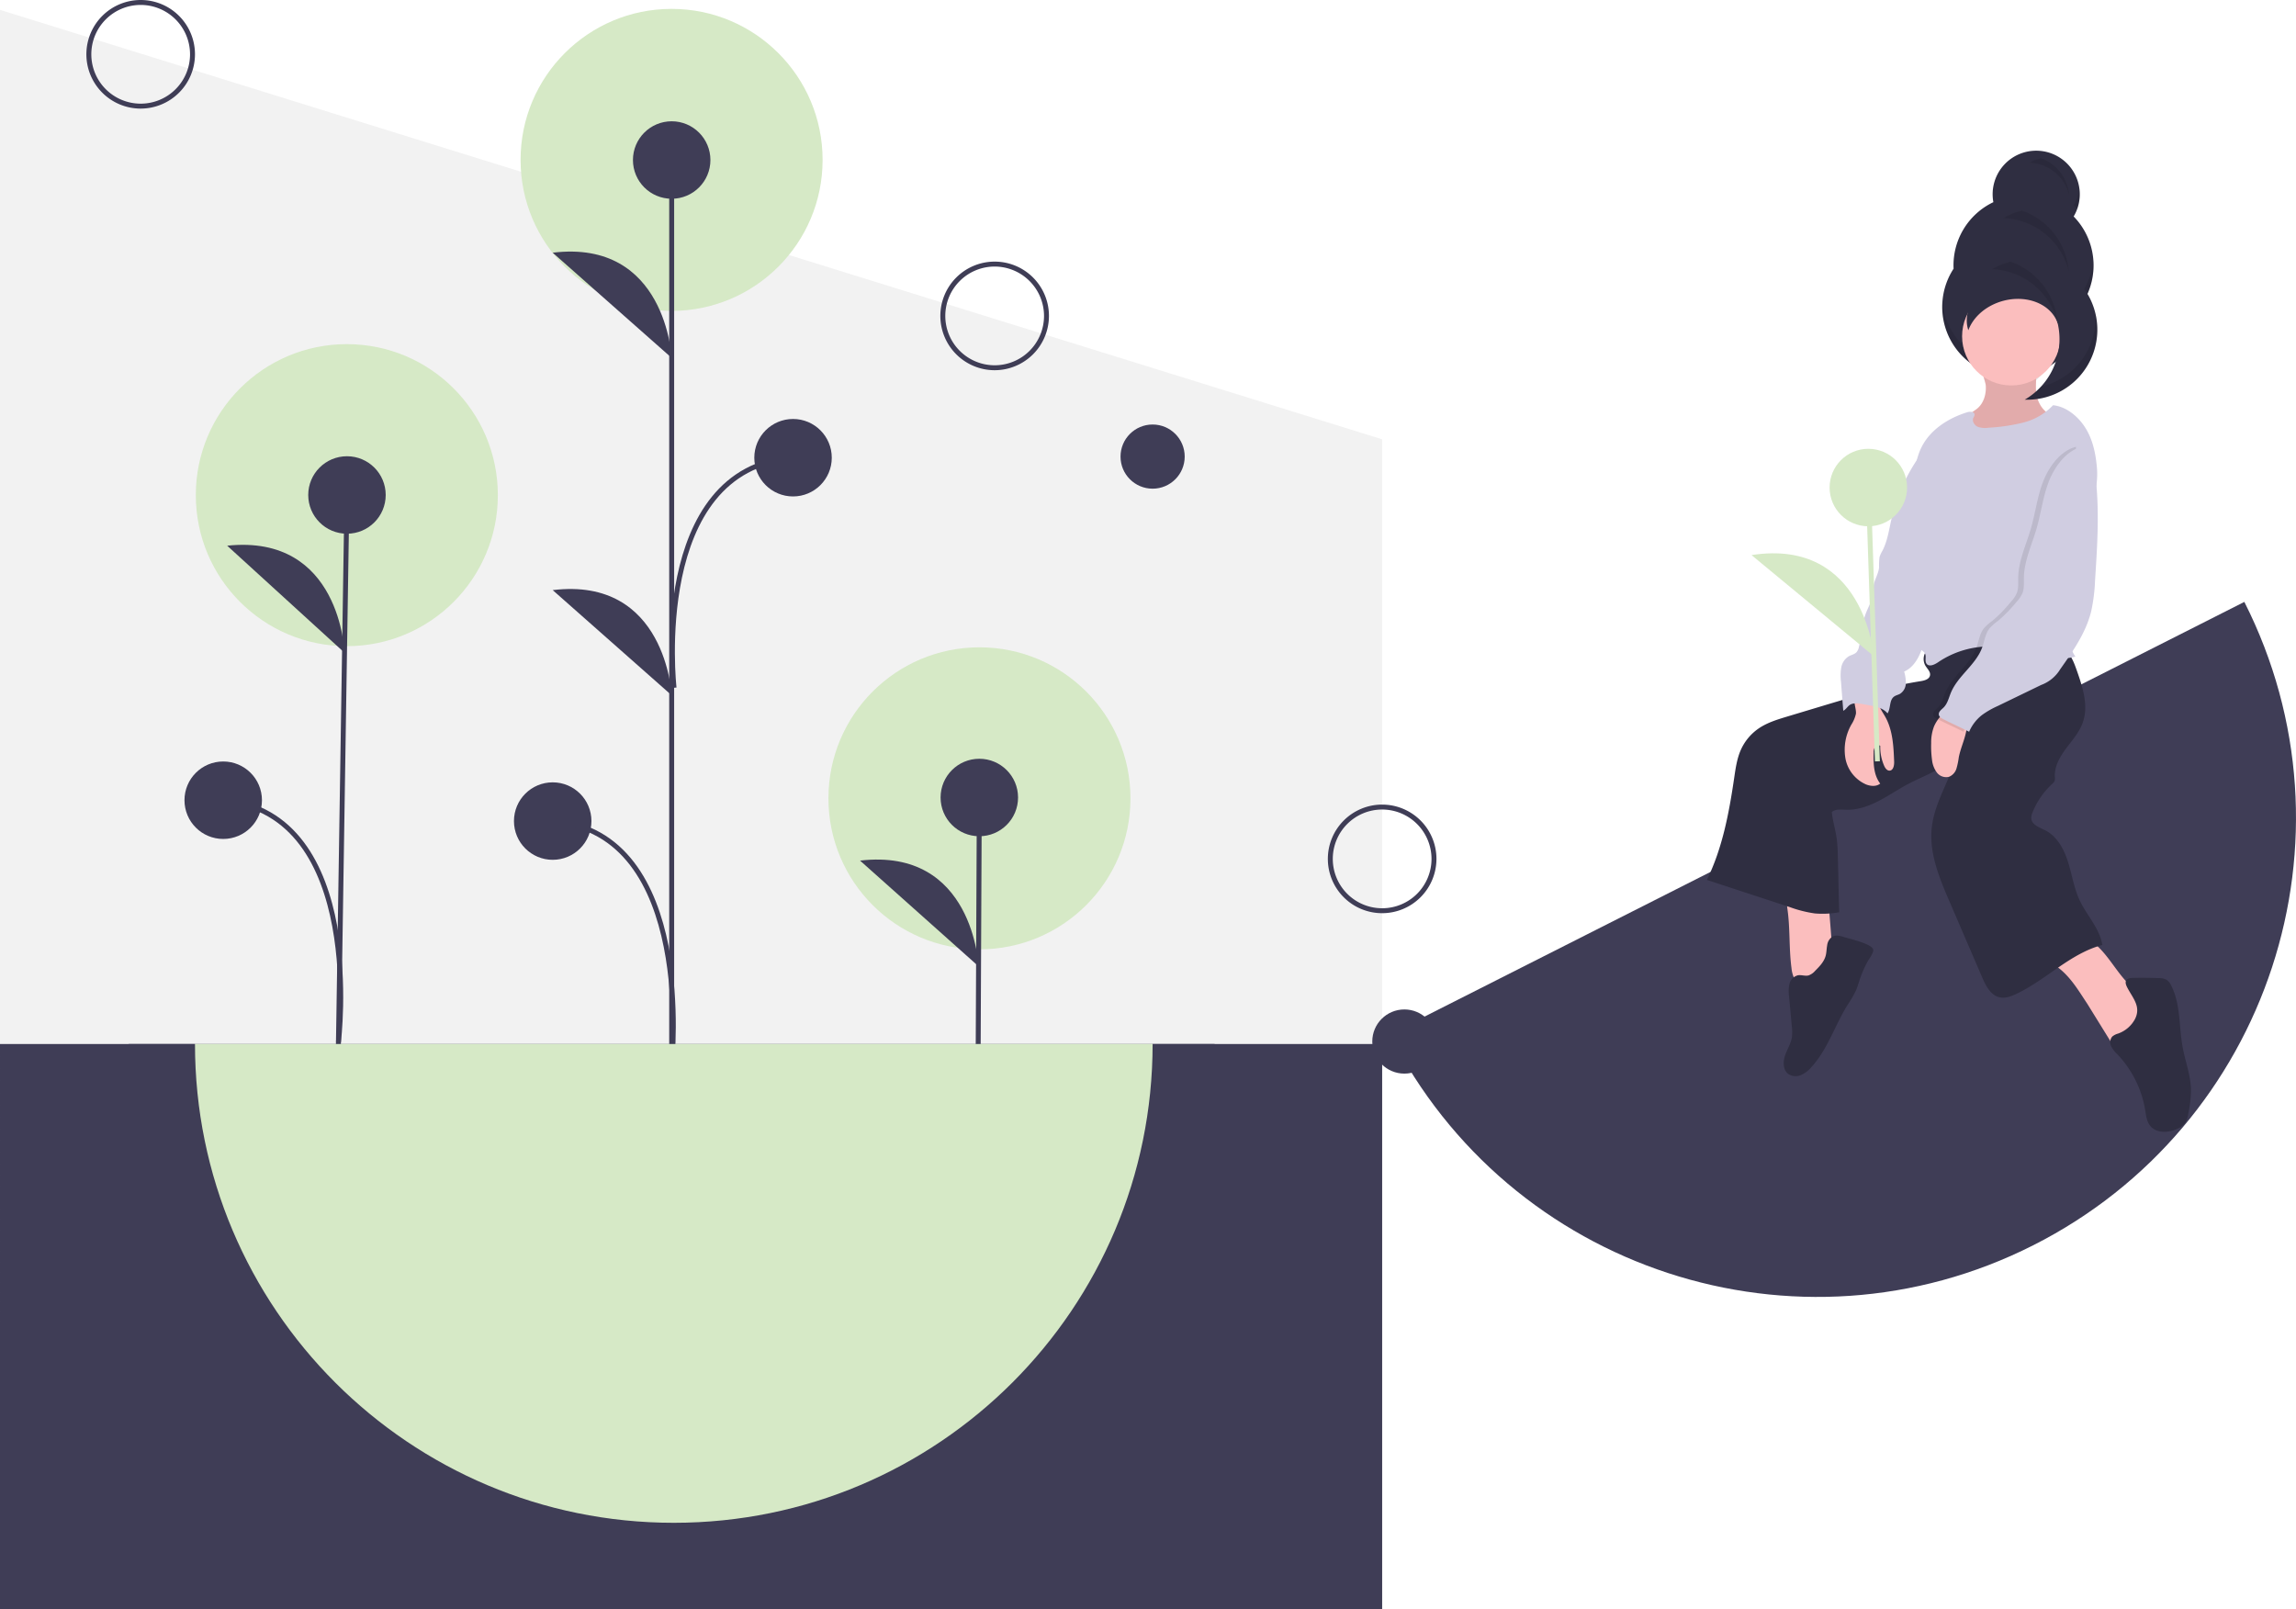<svg id="effa29f7-1903-425a-b28d-f3a5dd58d661" data-name="Layer 1" xmlns="http://www.w3.org/2000/svg" xmlns:xlink="http://www.w3.org/1999/xlink" width="930.259" height="652" viewBox="0 0 930.259 652"><defs><linearGradient id="a876bd90-f878-4b77-89d3-57d6c6545783" x1="795.53" y1="278.269" x2="795.53" y2="266.11" gradientTransform="translate(168)" gradientUnits="userSpaceOnUse"><stop offset="0" stop-color="gray" stop-opacity="0.25"/><stop offset="0.535" stop-color="gray" stop-opacity="0.12"/><stop offset="1" stop-color="gray" stop-opacity="0.1"/></linearGradient></defs><title>flowers</title><polygon points="560 652 0 652 0 4 560 178 560 652" fill="#f2f2f2"/><rect x="52.129" y="423" width="440" height="205" fill="#3f3d56"/><circle cx="396.839" cy="323.463" r="61.186" fill="#d6e9c6"/><line x1="396.284" y1="434.114" x2="396.786" y2="323.126" fill="#3f3d56" stroke="#3f3d56" stroke-miterlimit="10" stroke-width="2"/><circle cx="396.786" cy="323.126" r="15.695" fill="#3f3d56"/><path d="M531.347,515.53s-2.024-48.234-48.014-42.837" transform="translate(-134.871 -124)" fill="#3f3d56"/><circle cx="140.524" cy="200.621" r="61.186" fill="#d6e9c6"/><line x1="137.059" y1="426.503" x2="140.58" y2="200.553" fill="#3f3d56" stroke="#3f3d56" stroke-miterlimit="10" stroke-width="2"/><circle cx="140.58" cy="200.553" r="15.695" fill="#3f3d56"/><path d="M274.455,388.465s-1.49-48.254-47.537-43.365" transform="translate(-134.871 -124)" fill="#3f3d56"/><path d="M271.997,546.189s11.534-92.568-46.686-97.96" transform="translate(-134.871 -124)" fill="none" stroke="#3f3d56" stroke-miterlimit="10" stroke-width="2"/><circle cx="90.44" cy="324.228" r="15.695" fill="#3f3d56"/><circle cx="272.103" cy="64.785" r="61.186" fill="#d6e9c6"/><line x1="272.141" y1="435.216" x2="272.141" y2="65.01" fill="#3f3d56" stroke="#3f3d56" stroke-miterlimit="10" stroke-width="2"/><circle cx="272.141" cy="64.835" r="15.695" fill="#3f3d56"/><circle cx="223.934" cy="332.68" r="15.695" fill="#3f3d56"/><path d="M407.012,269.007s-2.242-48.225-48.207-42.619" transform="translate(-134.871 -124)" fill="#3f3d56"/><path d="M407.012,405.719s-2.242-48.225-48.207-42.619" transform="translate(-134.871 -124)" fill="#3f3d56"/><path d="M407.012,554.902s10.09-93.737-48.207-98.221" transform="translate(-134.871 -124)" fill="none" stroke="#3f3d56" stroke-miterlimit="10" stroke-width="2"/><circle cx="321.311" cy="185.452" r="15.695" fill="#3f3d56"/><path d="M407.975,402.673S397.885,313.937,456.182,309.452" transform="translate(-134.871 -124)" fill="none" stroke="#3f3d56" stroke-miterlimit="10" stroke-width="2"/><path d="M537.871,274a22,22,0,1,1,22-22A22.025,22.025,0,0,1,537.871,274Zm0-42a20,20,0,1,0,20,20A20.023,20.023,0,0,0,537.871,232Z" transform="translate(-134.871 -124)" fill="#3f3d56"/><path d="M191.871,168a22,22,0,1,1,22-22A22.025,22.025,0,0,1,191.871,168Zm0-42a20,20,0,1,0,20,20A20.023,20.023,0,0,0,191.871,126Z" transform="translate(-134.871 -124)" fill="#3f3d56"/><path d="M694.871,494a22,22,0,1,1,22-22A22.025,22.025,0,0,1,694.871,494Zm0-42a20,20,0,1,0,20,20A20.023,20.023,0,0,0,694.871,452Z" transform="translate(-134.871 -124)" fill="#3f3d56"/><circle cx="467" cy="185" r="13" fill="#3f3d56"/><circle cx="569" cy="422" r="13" fill="#3f3d56"/><path d="M694.871,776V547h-93c0,107.143-86.857,194-194,194s-194-86.857-194-194h-79V776Z" transform="translate(-134.871 -124)" fill="#3f3d56"/><path d="M407.871,741c107.143,0,194-86.857,194-194h-388C213.871,654.143,300.727,741,407.871,741Z" transform="translate(-134.871 -124)" fill="#d6e9c6"/><path d="M958.654,628.557c95.608-48.361,133.908-165.072,85.547-260.679L697.974,543.01C746.336,638.617,863.046,676.918,958.654,628.557Z" transform="translate(-134.871 -124)" fill="#3f3d56"/><path d="M965.667,267.503c.644-.438,1.267-.905,1.873-1.393a28.717,28.717,0,0,1-5.971,10.2h0c-.626.69-1.294,1.335-1.981,1.959-.014-.158-.029-.316-.037-.474-.08-1.53.031-3.14.052-4.715A20.115,20.115,0,0,0,965.667,267.503Z" transform="translate(-134.871 -124)" fill="url(#a876bd90-f878-4b77-89d3-57d6c6545783)"/><path d="M975.049,211.711a17.649,17.649,0,1,0-32.535-5.802,28.337,28.337,0,0,0-16.12,26.96,28.373,28.373,0,1,0,52.146,15.485c0-.452-.013-.902-.034-1.349a28.369,28.369,0,0,0-3.457-35.294Z" transform="translate(-134.871 -124)" fill="#2f2e41"/><g opacity="0.1"><path d="M942.28,201.429c.079-.039.155-.083.234-.121-.057-.306-.095-.616-.136-.926-.009.065-.021.128-.028.193C942.316,200.861,942.3,201.144,942.28,201.429Z" transform="translate(-134.871 -124)"/><path d="M982.903,230.314a28.25,28.25,0,0,1-4.396,12.089c.021.447.034.896.034,1.349a28.37,28.37,0,0,1-56.649,2.287c-.062.764-.1,1.534-.1,2.314a28.374,28.374,0,1,0,56.749,0c0-.452-.013-.902-.034-1.349a28.287,28.287,0,0,0,4.5-17.815C982.975,229.564,982.948,229.938,982.903,230.314Z" transform="translate(-134.871 -124)"/><path d="M977.377,200.362a17.581,17.581,0,0,1-2.328,6.748c.496.51.965,1.044,1.421,1.588a17.655,17.655,0,0,0,.907-8.336Z" transform="translate(-134.871 -124)"/></g><path d="M860.708,516.135a12.942,12.942,0,0,0,1.289,4.642,5.134,5.134,0,0,0,3.762,2.754,7.591,7.591,0,0,0,4.15-1.203c2.526-1.319,5.148-2.853,6.467-5.379,1.277-2.446,1.093-5.365.877-8.116l-1.696-21.636c-4.086-.112-8.192-.111-12.275.112-4.044.22-4.754,1.173-4.191,5.121C860.21,500.287,859.665,508.27,860.708,516.135Z" transform="translate(-134.871 -124)" fill="#fbbebe"/><path d="M980.6,530.758l9.724,15.71a3.841,3.841,0,0,0,2.115,1.989,3.319,3.319,0,0,0,2.032-.353c3.243-1.417,5.725-4.109,8.107-6.726,1.616-1.776,3.286-3.65,3.893-5.973a7.611,7.611,0,0,0-1.943-7.16,23.559,23.559,0,0,0-3.666-2.62c-7.687-5.185-11.156-15.034-18.744-20.362a2.959,2.959,0,0,0-1.537-.661,3.179,3.179,0,0,0-1.579.53q-5.187,2.843-10.373,5.686c-4.492,2.457-3.068,2.746.343,5.393C973.996,520.109,977.135,525.56,980.6,530.758Z" transform="translate(-134.871 -124)" fill="#fbbebe"/><path d="M881.814,503.621c-1.424-.449-3.02-.853-4.363-.2a4.812,4.812,0,0,0-2.274,3.585c-.271,1.444-.238,2.942-.639,4.355-.676,2.383-2.492,4.245-4.242,5.998a6.185,6.185,0,0,1-2.663,1.854c-1.402.359-2.893-.298-4.319-.048a4.702,4.702,0,0,0-3.407,3.473,13.835,13.835,0,0,0-.166,5.095l1.104,12.059a18.274,18.274,0,0,1,.045,4.431c-.407,2.651-1.948,4.977-2.802,7.519s-.807,5.788,1.332,7.405a5.358,5.358,0,0,0,5.119.451A11.898,11.898,0,0,0,868.778,556.379c6.549-7.142,9.473-16.815,14.567-25.059a48.795,48.795,0,0,0,3.481-5.974c.699-1.602,1.143-3.3,1.709-4.954a49.459,49.459,0,0,1,2.805-6.435c.606-1.188,2.925-4.047,2.438-5.373C892.947,506.322,884.02,504.317,881.814,503.621Z" transform="translate(-134.871 -124)" fill="#2f2e41"/><path d="M999.905,536.883a12.466,12.466,0,0,1-6.89,5.905,6.219,6.219,0,0,0-2.342,1.212,3.625,3.625,0,0,0-.41,3.972,12.736,12.736,0,0,0,2.605,3.326,42.989,42.989,0,0,1,11.166,22.502c.348,2.131.576,4.396,1.851,6.138,2.491,3.403,7.793,3.181,11.538,1.241a7.46,7.46,0,0,0,2.886-2.34,9.38,9.38,0,0,0,1.167-3.559,49.064,49.064,0,0,0,1.115-9.444c-.073-5.995-2.325-11.727-3.4-17.625-1.527-8.371-.762-17.388-4.66-24.952a5.566,5.566,0,0,0-1.78-2.238,6.248,6.248,0,0,0-3.17-.711q-5.283-.216-10.573-.093c-.988.023-2.143.147-2.655.993-.523.865-.066,1.968.394,2.868C998.93,528.347,1002.466,531.761,999.905,536.883Z" transform="translate(-134.871 -124)" fill="#2f2e41"/><path d="M916.242,386.835a5.44,5.44,0,0,0-1.276,6.868c.781,1.294,2.182,2.498,1.875,3.978-.319,1.536-2.207,2.058-3.757,2.304-13.655,2.172-26.944,6.17-40.184,10.156l-13.888,4.181c-4.004,1.206-8.079,2.444-11.539,4.793a20.768,20.768,0,0,0-7.258,8.671c-1.588,3.56-2.133,7.481-2.7,11.338-2.086,14.192-4.749,28.524-11.081,41.394l33.683,11.045a49.485,49.485,0,0,0,10.092,2.54,37.612,37.612,0,0,0,9.83-.476c-.209-7.521-.336-15.269-.546-22.79a63.977,63.977,0,0,0-.462-7.107c-.505-3.604-1.623-7.111-1.972-10.733,1.554-1.282,3.812-.963,5.826-.904,4.595.134,9.081-1.463,13.167-3.569s7.886-4.729,11.95-6.878c6.771-3.58,14.471-5.989,19.639-11.641-2.633,10.034-8.852,18.777-10.055,29.08-1.216,10.41,3.021,20.597,7.169,30.222L938.006,520.06c1.463,3.395,3.411,7.212,7.019,8.022,2.248.505,4.566-.339,6.652-1.316,12.196-5.712,21.953-16.45,34.976-19.885-.97-6.449-6.066-11.78-8.952-17.628-2.434-4.932-3.229-10.486-4.85-15.742s-4.408-10.581-9.308-13.079c-2.327-1.186-5.461-2.218-5.678-4.821a5.453,5.453,0,0,1,.518-2.42,31.558,31.558,0,0,1,7.926-11.538,3.505,3.505,0,0,0,1.042-1.304,3.932,3.932,0,0,0,.077-1.552c-.246-4.187,1.996-8.104,4.498-11.471s5.391-6.572,6.801-10.522c2.425-6.792.018-14.256-2.379-21.058-.969-2.749-1.988-5.583-3.978-7.713-3.121-3.339-7.981-4.302-12.525-4.8C945.155,381.623,927.915,377.772,916.242,386.835Z" transform="translate(-134.871 -124)" fill="#2f2e41"/><g opacity="0.1"><path d="M914.713,388.866a2.819,2.819,0,0,0,2.128-1.921,2.054,2.054,0,0,0,.034-.573c-.211.153-.425.302-.633.463A5.042,5.042,0,0,0,914.713,388.866Z" transform="translate(-134.871 -124)"/></g><path d="M939.456,280.385c.175,3.355-.838,6.946-3.417,9.099-.828.691-1.788,1.214-2.584,1.941a6.983,6.983,0,0,0,1.021,10.608c2.678,1.634,6.084,1.193,9.175.657a53.601,53.601,0,0,0,12.043-3.142,19.987,19.987,0,0,0,9.492-7.774c-3.366-1.877-5.199-5.819-5.403-9.667-.205-3.854.852-8.226-1.589-11.216-2.35-2.879-6.773-2.858-10.355-1.87-1.798.496-3.539,1.182-5.34,1.667-.912.246-3.926.252-4.522.924C936.892,272.834,939.355,278.444,939.456,280.385Z" transform="translate(-134.871 -124)" fill="#fbbebe"/><path d="M939.456,280.385c.175,3.355-.838,6.946-3.417,9.099-.828.691-1.788,1.214-2.584,1.941a6.983,6.983,0,0,0,1.021,10.608c2.678,1.634,6.084,1.193,9.175.657a53.601,53.601,0,0,0,12.043-3.142,19.987,19.987,0,0,0,9.492-7.774c-3.366-1.877-5.199-5.819-5.403-9.667-.205-3.854.852-8.226-1.589-11.216-2.35-2.879-6.773-2.858-10.355-1.87-1.798.496-3.539,1.182-5.34,1.667-.912.246-3.926.252-4.522.924C936.892,272.834,939.355,278.444,939.456,280.385Z" transform="translate(-134.871 -124)" opacity="0.1"/><circle cx="814.912" cy="136.24" r="19.939" fill="#fbbebe"/><path d="M886.822,413.213a13.617,13.617,0,0,1-1.877,4.427,20.743,20.743,0,0,0-2.38,13.607,14.36,14.36,0,0,0,8.381,10.594c1.866.735,4.179.929,5.718-.358-2.664-3.465-2.805-8.196-2.646-12.564a4.166,4.166,0,0,1,.559-2.332,1.465,1.465,0,0,1,2.106-.374,18.965,18.965,0,0,0,1.557,8.006c.422.971,1.142,2.043,2.201,2.016,1.518-.04,1.928-2.096,1.871-3.614-.235-6.184-.538-12.625-3.519-18.048-1.091-1.985-2.546-3.849-2.961-6.076a3.607,3.607,0,0,0-.762-2.127,2.719,2.719,0,0,0-1.122-.523c-1.716-.485-5.779-1.995-7.196-.387C885.234,407.186,887.097,411.152,886.822,413.213Z" transform="translate(-134.871 -124)" fill="#fbbebe"/><path d="M916.433,307.275c-2.287-.257-4.092,1.836-5.345,3.766a72.847,72.847,0,0,0-9.923,23.527c-.966,4.27-1.573,8.705-3.6,12.585a12.196,12.196,0,0,0-1.172,2.561,25.271,25.271,0,0,0-.183,4.127c-.211,2.491-1.683,4.705-2.177,7.156-.295,1.461-.235,2.973-.497,4.44-.459,2.569-1.871,4.854-2.774,7.303-1.59,4.311-1.576,9.045-2.746,13.489a4.661,4.661,0,0,1-.924,2.005c-.793.871-2.061,1.084-3.099,1.643a6.715,6.715,0,0,0-3.113,4.596,19.895,19.895,0,0,0-.106,5.707l.917,11.794c.945-.396,1.561-1.465,2.349-2.12,1.442-1.199,3.559-.93,5.403-.595l2.687.487c2.749.498,5.738,1.133,7.501,3.3,1.401-2.191.6-5.42,2.754-6.878.7-.474,1.568-.635,2.306-1.047a5.146,5.146,0,0,0,2.347-4.138,15.2,15.2,0,0,0-.675-4.885c3.452-1.458,5.593-4.952,6.943-8.448a69.837,69.837,0,0,0,3.21-13.03c3.118-17.527,5.968-35.18,6.251-52.98a25.435,25.435,0,0,0-.971-8.83C920.815,309.997,919.392,307.608,916.433,307.275Z" transform="translate(-134.871 -124)" fill="#d0cde1"/><path d="M966.701,288.187a25.108,25.108,0,0,1-12.127,7.043,74.891,74.891,0,0,1-14.043,2.069,8.737,8.737,0,0,1-4.343-.375c-1.339-.607-2.356-2.192-1.811-3.557a3.794,3.794,0,0,0,.524-1.383c-.023-1.215-1.81-1.315-2.971-.956-7.676,2.374-15.036,7.075-18.579,14.286-2.001,4.073-2.661,8.654-3.296,13.148-1.669,11.82-3.333,23.896-1.096,35.622,1.193,6.252,3.487,12.347,3.63,18.71.08,3.566-.521,7.118-.493,10.685a5.37,5.37,0,0,0,.945,3.525c.552.641,1.385,1.046,1.77,1.799.644,1.26-.217,2.99.631,4.124,1.044,1.396,3.225.394,4.663-.591a37.107,37.107,0,0,1,24.672-6.211c10.45,1.121,20.834,6.691,30.969,3.908a14.929,14.929,0,0,1-1.345-2.412c-5.054-16.606-4.712-35.169,2.852-50.793,2.584-5.338,6.013-10.425,7.003-16.271a30.98,30.98,0,0,0,.094-8.254c-.533-5.308-1.797-10.66-4.681-15.147S972.009,288.712,966.701,288.187Z" transform="translate(-134.871 -124)" fill="#d0cde1"/><path d="M918.463,418.344a18.161,18.161,0,0,0-1.148,6.787,39.715,39.715,0,0,0,.33,6.626,10.553,10.553,0,0,0,1.937,5.205,4.764,4.764,0,0,0,4.978,1.77,5.222,5.222,0,0,0,3.003-3.339,30.519,30.519,0,0,0,.942-4.547c.874-4.526,3.251-8.774,3.292-13.383a3.764,3.764,0,0,0-.254-1.604c-.864-1.895-5.099-4.021-7.169-3.702C921.786,412.557,919.402,416.156,918.463,418.344Z" transform="translate(-134.871 -124)" fill="#fbbebe"/><path d="M976.002,305.02c-.395,3.964,3.441,6.952,4.957,10.636a17.906,17.906,0,0,1,1.046,5.351c1.065,12.676.238,25.426-.59,38.119a71.781,71.781,0,0,1-1.566,12.564c-2.14,8.674-7.405,16.193-12.565,23.488a15.117,15.117,0,0,1-7.693,6.345l-17.704,8.576a34.27,34.27,0,0,0-6.288,3.616,17.201,17.201,0,0,0-5.206,6.778c-3.435-1.755-7.001-3.331-10.435-5.086-.804-.411-1.703-.947-1.842-1.839-.186-1.197,1.065-2.042,1.926-2.894,1.611-1.594,2.108-3.956,2.98-6.047,2.849-6.833,10.015-11.206,12.6-18.143.993-2.666,1.297-5.679,3.058-7.913a19.622,19.622,0,0,1,3.378-2.981,57.46,57.46,0,0,0,7.488-7.666,12.997,12.997,0,0,0,2.449-3.586c.774-1.969.542-4.164.582-6.279.132-6.924,3.262-13.381,5.179-20.036,1.805-6.267,2.558-12.841,4.926-18.917S969.688,306.654,976.002,305.02Z" transform="translate(-134.871 -124)" opacity="0.1"/><path d="M978.302,305.02c-.395,3.964,3.441,6.952,4.957,10.636a17.906,17.906,0,0,1,1.046,5.351c1.065,12.676.238,25.426-.59,38.119a71.781,71.781,0,0,1-1.566,12.564c-2.14,8.674-7.405,16.193-12.565,23.488a15.117,15.117,0,0,1-7.693,6.345l-17.704,8.576a34.27,34.27,0,0,0-6.288,3.616,17.202,17.202,0,0,0-5.206,6.778c-3.435-1.755-7.001-3.331-10.435-5.086-.804-.411-1.703-.947-1.842-1.839-.186-1.197,1.065-2.042,1.926-2.894,1.611-1.594,2.108-3.956,2.98-6.047,2.849-6.833,10.015-11.206,12.6-18.143.993-2.666,1.297-5.679,3.058-7.913a19.623,19.623,0,0,1,3.378-2.981,57.459,57.459,0,0,0,7.488-7.666,12.998,12.998,0,0,0,2.449-3.586c.774-1.969.542-4.164.582-6.279.132-6.924,3.262-13.381,5.179-20.036,1.805-6.267,2.558-12.841,4.926-18.917S971.989,306.654,978.302,305.02Z" transform="translate(-134.871 -124)" fill="#d0cde1"/><path d="M959.67,229.416a28.245,28.245,0,0,0-17.704,3.665c.787.029,1.577.083,2.373.179a28.372,28.372,0,0,1,10.897,52.674,28.371,28.371,0,0,0,4.434-56.518Z" transform="translate(-134.871 -124)" fill="#2f2e41"/><path d="M968.399,245.19a12.969,12.969,0,0,1,.224,9.938,12.649,12.649,0,0,0-.465-1.21c-3.507-7.804-14.311-11.034-24.131-7.215-5.785,2.25-9.936,6.445-11.655,11.107-2.5-7.544,2.578-16.212,11.896-19.835C954.088,234.156,964.892,237.386,968.399,245.19Z" transform="translate(-134.871 -124)" fill="#2f2e41"/><g opacity="0.1"><path d="M968.454,254.509a28.405,28.405,0,0,0-18.961-24.478,28.351,28.351,0,0,0-7.526,3.051c.787.029,1.577.083,2.373.179A28.379,28.379,0,0,1,968.454,254.509Z" transform="translate(-134.871 -124)"/><path d="M973.055,233.804a28.405,28.405,0,0,0-18.961-24.478,28.351,28.351,0,0,0-7.526,3.051c.787.029,1.577.083,2.373.179A28.379,28.379,0,0,1,973.055,233.804Z" transform="translate(-134.871 -124)"/><path d="M973.172,202.877a17.143,17.143,0,0,0-11.443-14.773,17.111,17.111,0,0,0-4.542,1.841c.475.018.952.05,1.432.108A17.127,17.127,0,0,1,973.172,202.877Z" transform="translate(-134.871 -124)"/><path d="M983.784,250.665a28.395,28.395,0,0,1-21.98,29.977,28.55,28.55,0,0,1-6.568,5.293,28.369,28.369,0,0,0,28.548-35.27Z" transform="translate(-134.871 -124)"/></g><line x1="760.656" y1="308.469" x2="756.987" y2="197.541" fill="none" stroke="#d6e9c6" stroke-miterlimit="10" stroke-width="2"/><circle cx="756.987" cy="197.541" r="15.695" fill="#d6e9c6"/><path d="M894.119,389.908s-3.835-48.124-49.59-41.002" transform="translate(-134.871 -124)" fill="#d6e9c6"/></svg>